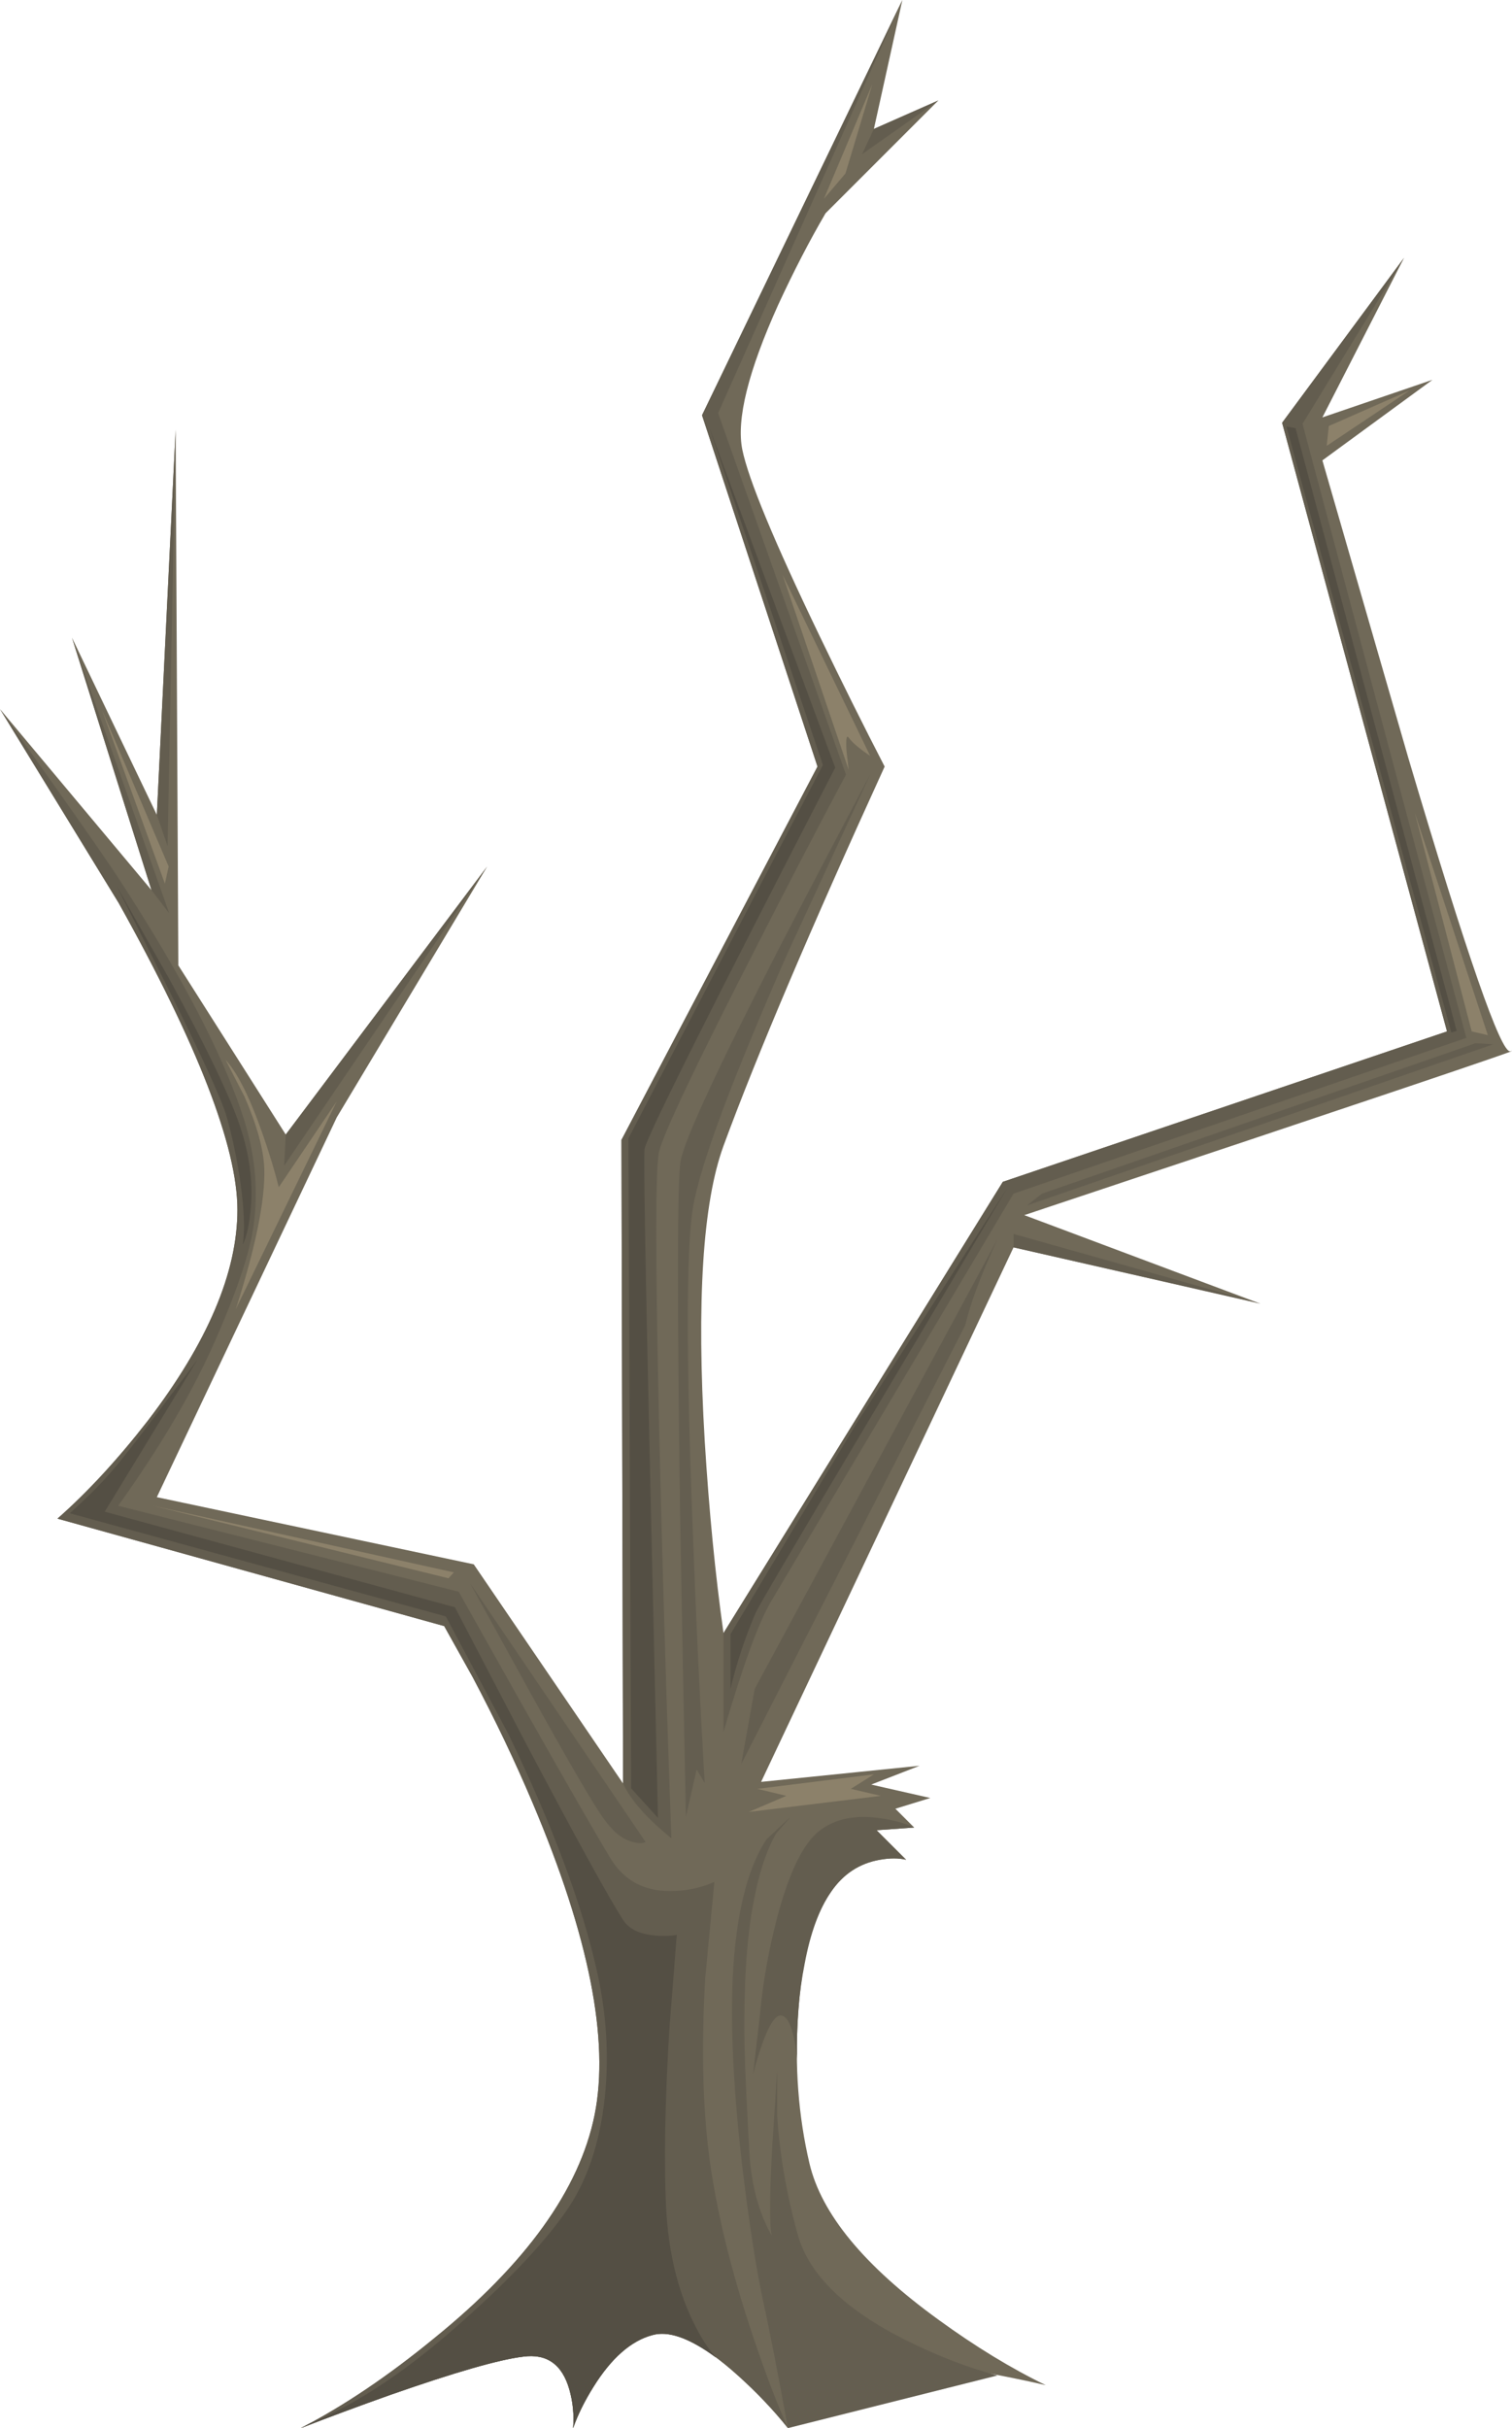 <?xml version="1.0" encoding="UTF-8" standalone="no"?>
<!DOCTYPE svg  PUBLIC '-//W3C//DTD SVG 1.1//EN'  'http://www.w3.org/Graphics/SVG/1.1/DTD/svg11.dtd'>
<svg id="buildings-mid" style="enable-background:new 0 0 140.75 226" xmlns="http://www.w3.org/2000/svg" xml:space="preserve" height="226px" viewBox="0 0 140.75 226" width="140.75px" version="1.1" y="0px" x="0px" xmlns:xlink="http://www.w3.org/1999/xlink">
	<path fill-rule="evenodd" clip-rule="evenodd" d="m123.1 42.85l8 27.7c5.467 18.434 8.634 27.534 9.5 27.3 1.834-0.5-13.25 4.583-45.25 15.25l22 8.25-23-5.25-23.5 49.75 14.75-1.5-4.5 1.75 5.5 1.25-3.25 1 1.75 1.75-3.5 0.25 2.75 2.75c-0.699-0.166-1.517-0.166-2.449 0-1.9 0.334-3.417 1.334-4.551 3-1.699 2.434-2.716 6.217-3.05 11.351-0.333 4.866 0.017 9.5 1.05 13.899 1.101 4.7 5.101 9.551 12 14.551 3.434 2.5 6.767 4.533 10 6.1-2.899-0.667-5.933-1.25-9.1-1.75-6.333-1-10.184-1.083-11.55-0.25-1.4 0.833-2.384 2.083-2.95 3.75-0.267 0.833-0.4 1.583-0.4 2.25-1.333-1.667-2.866-3.283-4.6-4.85-3.433-3.101-6.117-4.367-8.05-3.801-1.967 0.534-3.784 2.134-5.45 4.801-0.833 1.333-1.467 2.616-1.9 3.85 0.1-1.233-0.017-2.434-0.35-3.6-0.667-2.334-2.1-3.351-4.3-3.051-2.233 0.267-6.35 1.45-12.35 3.551-3 1.066-5.783 2.1-8.35 3.1 4-2.066 8.133-4.85 12.4-8.35 8.567-6.934 13.55-13.867 14.95-20.801 1.4-6.966-0.517-16.633-5.75-29-1.633-3.866-3.5-7.783-5.6-11.75l-2.65-4.75-36-10c2.8-2.466 5.6-5.5 8.4-9.1 5.567-7.267 8.35-13.816 8.35-19.65s-3.684-15.35-11.05-28.55l-11.05-18.05 14.1 16.85-7.4-23.5 7.9 16.5 1.75-35.85 0.25 49.85 10 15.75 18.75-24.95-14 23.35-16.75 35.35 29.5 6.25 13.9 20.4-0.15-59.9 18.25-34.75-10.75-32.7 18.65-38.65-2.65 12 6-2.65-10.5 10.5c-1.5 2.566-2.966 5.4-4.399 8.5-2.8 6.2-3.917 10.7-3.35 13.5 0.566 2.767 2.95 8.517 7.15 17.25 2.1 4.367 4.134 8.45 6.1 12.25-6.899 15.1-11.899 26.867-15 35.3-1.934 5.3-2.517 14.45-1.75 27.45 0.4 6.5 0.983 12.467 1.75 17.9l26-42 41.349-14-15.35-56.65 11.35-15.35-7.6 14.85 10.25-3.5-10.25 7.5z" fill="#706958"/>
	<g fill-rule="evenodd" clip-rule="evenodd" fill="#635D4F">
		<path d="m11.05 84.05l-11.05-18.05 4.65 6.55c3.333 4.7 5.517 7.85 6.55 9.45 5.8 8.933 9.633 16.317 11.5 22.15 1.133 3.6 1.4 7.133 0.8 10.6-0.467 2.5-1.633 5.866-3.5 10.1-2.1 4.767-5.1 9.867-9 15.301l31.7 8 5.9 10.5c4.2 7.433 6.95 12.216 8.25 14.35s3.3 3.134 6 3c1.367-0.066 2.583-0.35 3.65-0.85l-0.85 8.949c-0.4 6.934-0.217 12.9 0.55 17.9s2.183 10.5 4.25 16.5c1.033 3 2 5.5 2.899 7.5-1.333-1.667-2.866-3.283-4.6-4.85-3.433-3.101-6.117-4.367-8.05-3.801-1.967 0.534-3.784 2.134-5.45 4.801-0.833 1.333-1.467 2.616-1.9 3.85 0.1-1.233-0.017-2.434-0.35-3.6-0.667-2.334-2.1-3.351-4.3-3.051-2.233 0.267-6.35 1.45-12.35 3.551-3 1.066-5.783 2.1-8.35 3.1 4-2.066 8.133-4.85 12.4-8.35 8.567-6.934 13.55-13.867 14.95-20.801 1.4-6.966-0.517-16.633-5.75-29-1.633-3.866-3.5-7.783-5.6-11.75l-2.65-4.75-36-10c2.8-2.466 5.6-5.5 8.4-9.1 5.567-7.267 8.35-13.816 8.35-19.65s-3.682-15.35-11.049-28.55z"/>
		<polygon points="6.7 59.35 15.75 85 14.1 82.85"/>
		<polygon points="15.6 78.75 14.6 75.85 16.35 40"/>
		<polygon points="26.45 108.5 26.6 105.6 45.35 80.65"/>
		<path d="m78.75 72.1c-2.733 5.133-5.5 10.45-8.3 15.95-5.633 11-8.667 17.383-9.1 19.15-0.4 1.767-0.333 12.95 0.2 33.55 0.267 10.3 0.583 20.417 0.95 30.35-2.3-1.866-3.8-3.566-4.5-5.1l-0.15-59.9 18.25-34.75-10.75-32.7 18.65-38.65-17.15 38.45 11.9 33.65z"/>
		<polygon points="81.35 12 87.35 9.35 80.25 14.35"/>
		<path d="m134.7 96l-15.35-56.65 11.35-15.35-9.45 15.45 15.25 57.15-42.15 14.5-22.6 38c-1.167 2-2.633 6.034-4.4 12.101v-9.2l26-42 41.35-14z"/>
		<polygon points="94.35 116.1 94.35 114.85 117.05 121.25"/>
		<path d="m77.35 176.1c-1.1 1.601-1.916 3.834-2.449 6.7-0.534 2.667-0.767 5.617-0.7 8.851-0.267-2.567-0.75-3.917-1.45-4.051-0.533-0.1-1.134 0.784-1.8 2.65-0.334 0.934-0.617 1.884-0.851 2.85l0.65-5.649c0.267-2.934 0.8-5.934 1.6-9 1.134-4.267 2.467-6.967 4-8.101 1.467-1.1 3.367-1.466 5.7-1.1 1.167 0.167 2.184 0.45 3.05 0.85l-3.5 0.25 2.75 2.75c-0.699-0.166-1.517-0.166-2.449 0-1.901 0.33-3.418 1.33-4.551 3z"/>
	</g>
		<path fill-rule="evenodd" clip-rule="evenodd" d="m6.5 140.85c1.833-1.666 3.2-3.05 4.1-4.149 0.6-0.667 2.066-2.55 4.4-5.65l3.35-4.45-8.6 14.1 32.6 8.899 6.6 12.65c4.667 8.833 7.683 14.316 9.05 16.45 0.533 0.833 1.517 1.316 2.95 1.45 0.733 0.066 1.417 0.05 2.05-0.051l-0.7 8.9c-0.4 6.767-0.5 12.217-0.3 16.35 0.2 4.101 1.033 7.667 2.5 10.7 0.733 1.5 1.433 2.601 2.1 3.3v0.051c-2.467-1.801-4.434-2.483-5.9-2.051-1.967 0.534-3.784 2.134-5.45 4.801-0.833 1.333-1.467 2.616-1.9 3.85 0.1-1.233-0.017-2.434-0.35-3.6-0.667-2.334-2.1-3.351-4.3-3.051-2.233 0.267-6.35 1.45-12.35 3.551-3 1.066-5.783 2.1-8.35 3.1l0.85-0.45c4.5-1.833 9.367-5.116 14.6-9.85 4.133-3.7 7.183-6.95 9.15-9.75 2-2.8 3.233-6.384 3.7-10.75 0.4-3.8 0.167-7.667-0.7-11.601-1.367-6.199-4.117-13.583-8.25-22.149l-5.85-11-35-9.6z" fill="#544F44"/>
	<path fill-rule="evenodd" clip-rule="evenodd" d="m15.6 91.9l-4.75-9.45 4.9 8.65c3.467 6.367 5.667 10.95 6.6 13.75s1.25 5.483 0.95 8.05c-0.133 1.267-0.367 2.25-0.7 2.95 0.2-1.267 0.133-3.149-0.2-5.649-0.333-2.3-0.767-4.383-1.3-6.25-0.4-1.47-2.233-5.483-5.5-12.05z" fill="#544F44"/>
	<path fill-rule="evenodd" clip-rule="evenodd" d="m66 39.7l11.75 31.75c-11.667 22.6-17.583 34.433-17.75 35.5-0.1 0.7 0.083 11.283 0.55 31.75 0.233 10.233 0.467 20.399 0.7 30.5l-2.5-2.75-0.25-60.5 18.1-34.75-10.6-31.5z" fill="#544F44"/>
	<path fill-rule="evenodd" clip-rule="evenodd" d="m68 157.2v-5.1l11.6-19.4 14.15-22.1-13.4 22.5c-6.399 10.733-9.733 16.4-10 17-1 2.33-1.783 4.7-2.35 7.1z" fill="#544F44"/>
	<polygon fill-rule="evenodd" points="119.75 39.7 120.6 39.85 135.6 95.95 135.1 96.1" clip-rule="evenodd" fill="#544F44"/>
	<path fill-rule="evenodd" clip-rule="evenodd" d="m68.35 181.95c0.433-4.8 1.433-8.384 3-10.75l2.25-2.101-1.35 1.551c-0.967 1.666-1.717 4.066-2.25 7.199-0.533 3.2-0.767 7.284-0.7 12.25 0.034 1.9 0.184 5.267 0.45 10.101 0.167 3.1 0.866 5.733 2.1 7.899-0.233-0.933-0.216-3.783 0.051-8.55l0.449-6.85v4.25c0.233 3.6 0.867 7.267 1.9 11 1.033 3.767 4.45 7.083 10.25 9.95 2.9 1.433 5.684 2.5 8.35 3.199l-19.5 4.9c-1-5.434-1.75-9.283-2.25-11.55-0.699-3.167-1.383-7.566-2.05-13.2-0.9-7.93-1.133-14.37-0.7-19.3z" fill="#645E50"/>
	<path fill-rule="evenodd" clip-rule="evenodd" d="m60.1 171.45c-0.3 0.133-0.684 0.133-1.15 0-0.934-0.2-1.833-0.9-2.7-2.101-0.9-1.199-3.25-5.233-7.05-12.1l-5.45-9.9 16.35 24.1z" fill="#645E50"/>
	<path fill-rule="evenodd" clip-rule="evenodd" d="m63.3 140.3c-0.267-19.6-0.25-30.333 0.05-32.2s3.333-8.434 9.1-19.7c2.9-5.6 5.75-11.033 8.55-16.3l-7.7 16.65c-5.233 11.9-8.167 19.8-8.8 23.7-0.633 3.934-0.633 14.033 0 30.3 0.3 8.134 0.667 15.866 1.1 23.2l-0.75-1.25-1 4.399c-0.2-9.4-0.383-19-0.55-28.8z" fill="#645E50"/>
	<path fill-rule="evenodd" clip-rule="evenodd" d="m69 164.2l1.25-7 22.6-41.851c-1.5 3.233-2.5 5.9-3 8l-20.85 40.85z" fill="#645E50"/>
	<polygon fill-rule="evenodd" points="139 97.2 95.6 112.2 97 111.1 137.35 97.1" clip-rule="evenodd" fill="#645E50"/>
	<polygon fill-rule="evenodd" points="9.5 66.1 15.7 80.65 15.35 82.25" clip-rule="evenodd" fill="#8C816A"/>
	<path fill-rule="evenodd" clip-rule="evenodd" d="m24.5 105.7c0.6 1.733 1.083 3.333 1.45 4.8l5.4-8-9.4 19.35c1.867-5.833 2.75-10.2 2.65-13.1-0.067-1.8-0.684-4.033-1.85-6.7l-1.75-3.4c1.133 1.233 2.3 3.58 3.5 7.05z" fill="#8C816A"/>
	<polygon fill-rule="evenodd" points="42.25 146.35 41.75 146.9 14.25 140.15" clip-rule="evenodd" fill="#8C816A"/>
	<path fill-rule="evenodd" clip-rule="evenodd" d="m79 68.65c-0.2-0.267-0.267 0.15-0.2 1.25 0.066 0.567 0.134 1.15 0.2 1.75l-6.15-18.15 8.15 16.85c-1-0.667-1.667-1.233-2-1.7z" fill="#8C816A"/>
	<polygon fill-rule="evenodd" points="78.7 16.15 76.7 18.5 81.2 7.85" clip-rule="evenodd" fill="#8C816A"/>
	<polygon fill-rule="evenodd" points="131.2 36.35 123.5 41.5 123.7 39.65" clip-rule="evenodd" fill="#8C816A"/>
	<polygon fill-rule="evenodd" points="131.7 75.65 138.5 96.35 137 96" clip-rule="evenodd" fill="#8C816A"/>
	<polygon fill-rule="evenodd" points="69.7 168.65 73.2 167.15 70.5 166.5 81.35 165.15 79.2 166.5 82 167.15" clip-rule="evenodd" fill="#8C816A"/>
</svg>
